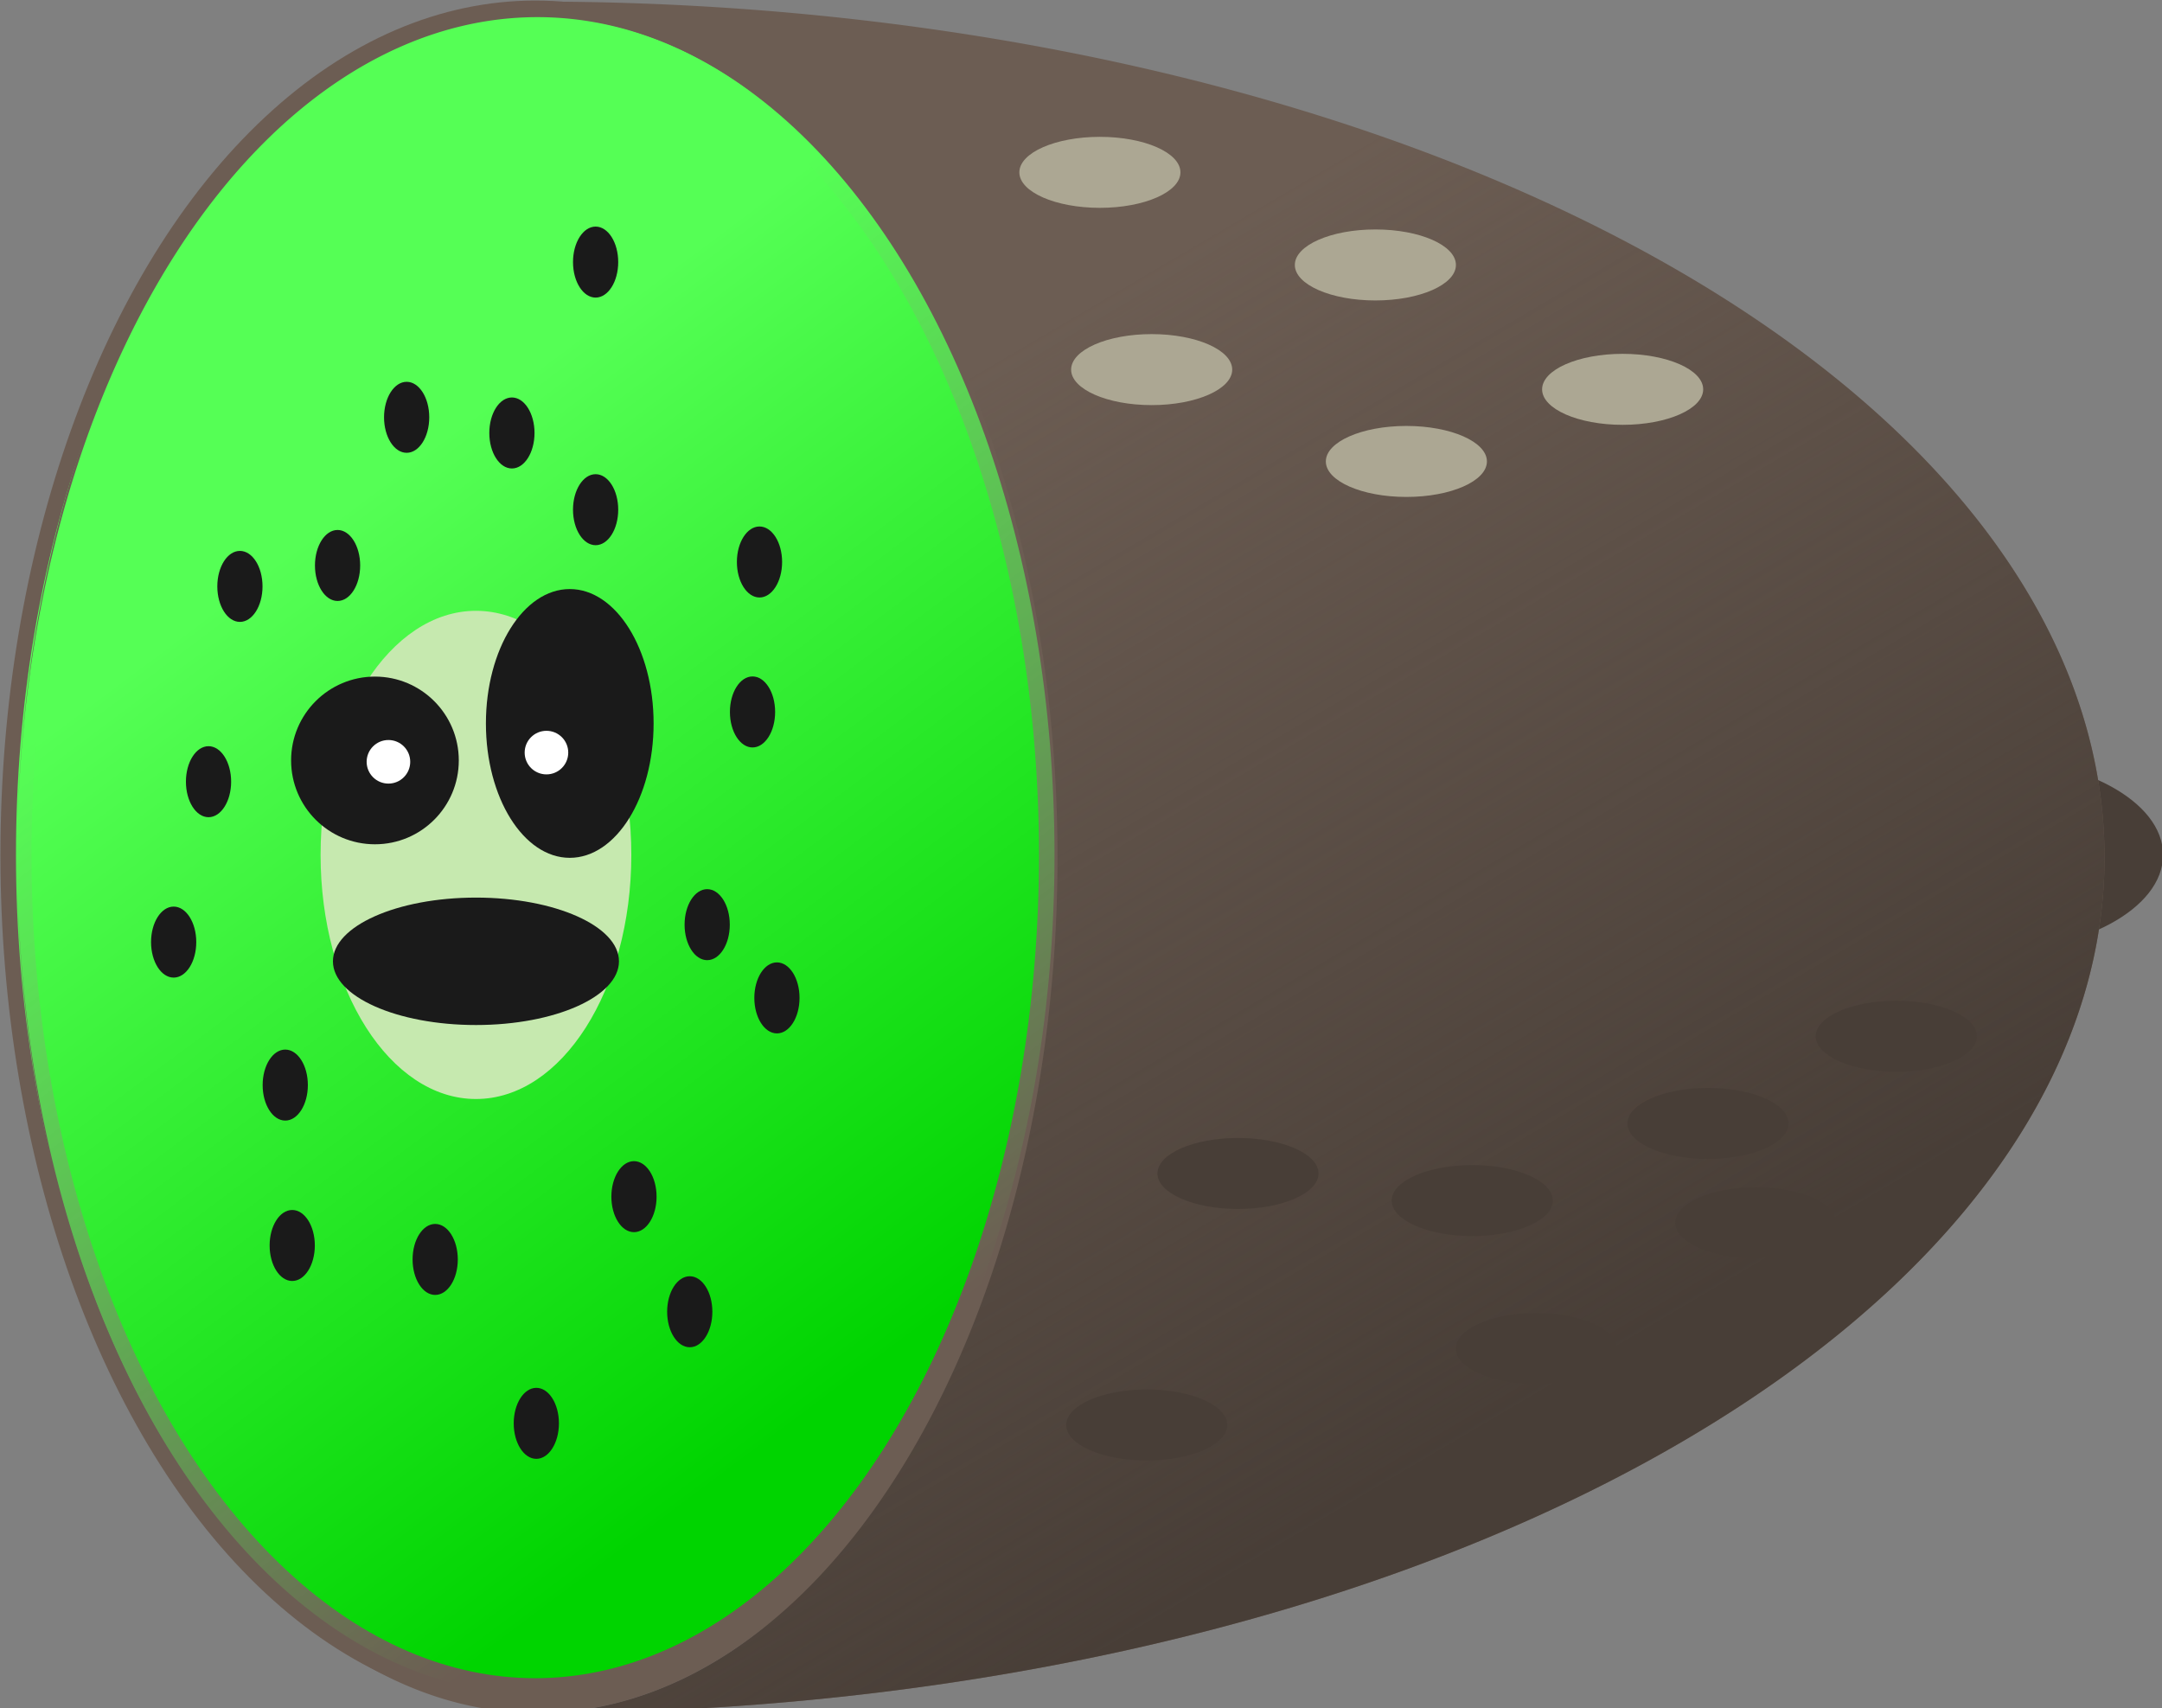 <?xml version="1.0" encoding="UTF-8" standalone="no"?>
<!-- Created with Inkscape (http://www.inkscape.org/) -->

<svg
   xmlns:dc="http://purl.org/dc/elements/1.1/"
   xmlns:cc="http://creativecommons.org/ns#"
   xmlns:rdf="http://www.w3.org/1999/02/22-rdf-syntax-ns#"
   xmlns:svg="http://www.w3.org/2000/svg"
   xmlns="http://www.w3.org/2000/svg"
   xmlns:xlink="http://www.w3.org/1999/xlink"
   xmlns:sodipodi="http://sodipodi.sourceforge.net/DTD/sodipodi-0.dtd"
   xmlns:inkscape="http://www.inkscape.org/namespaces/inkscape"
   width="142.597mm"
   height="112.665mm"
   viewBox="0 0 142.597 112.665"
   version="1.1"
   id="svg8"
   inkscape:version="0.92.4 (5da689c313, 2019-01-14)"
   sodipodi:docname="kiwi.svg"
   inkscape:export-filename="E:\munka\my_svg_drawings\kiwi.png"
   inkscape:export-xdpi="10.375529"
   inkscape:export-ydpi="10.375529">
  <rect x="0" y="0" width="142.597" height="112.665" fill="#808080" stroke="none"/>
  <defs
     id="defs2">
    <linearGradient
       inkscape:collect="always"
       id="linearGradient1073">
      <stop
         style="stop-color:#55ff55;stop-opacity:1;"
         offset="0"
         id="stop1069" />
      <stop
         style="stop-color:#55ff55;stop-opacity:0;"
         offset="1"
         id="stop1071" />
    </linearGradient>
    <linearGradient
       inkscape:collect="always"
       id="linearGradient1055">
      <stop
         style="stop-color:#483e37;stop-opacity:1;"
         offset="0"
         id="stop1051" />
      <stop
         style="stop-color:#483e37;stop-opacity:0;"
         offset="1"
         id="stop1053" />
    </linearGradient>
    <inkscape:path-effect
       effect="spiro"
       id="path-effect5567"
       is_visible="true" />
    <inkscape:path-effect
       effect="spiro"
       id="path-effect5563"
       is_visible="true" />
    <inkscape:path-effect
       effect="spiro"
       id="path-effect5531"
       is_visible="true" />
    <inkscape:path-effect
       effect="spiro"
       id="path-effect5531-3"
       is_visible="true" />
    <linearGradient
       inkscape:collect="always"
       xlink:href="#linearGradient1055"
       id="linearGradient1057"
       x1="506.591"
       y1="407.046"
       x2="384.635"
       y2="199.965"
       gradientUnits="userSpaceOnUse" />
    <linearGradient
       inkscape:collect="always"
       xlink:href="#linearGradient1073"
       id="linearGradient1075"
       x1="94.456"
       y1="128.481"
       x2="127.065"
       y2="172.051"
       gradientUnits="userSpaceOnUse" />
  </defs>
  <sodipodi:namedview
     id="base"
     pagecolor="#ffffff"
     bordercolor="#666666"
     borderopacity="1.0"
     inkscape:pageopacity="0.0"
     inkscape:pageshadow="2"
     inkscape:zoom="0.9899495"
     inkscape:cx="220.25705"
     inkscape:cy="316.69908"
     inkscape:document-units="mm"
     inkscape:current-layer="layer1"
     showgrid="false"
     inkscape:window-width="1920"
     inkscape:window-height="1017"
     inkscape:window-x="-8"
     inkscape:window-y="-8"
     inkscape:window-maximized="1"
     fit-margin-top="0"
     fit-margin-left="0"
     fit-margin-right="0"
     fit-margin-bottom="0"
     showguides="false">
    <inkscape:grid
       type="xygrid"
       id="grid953"
       originx="24.142"
       originy="-17.686" />
  </sodipodi:namedview>
  <g
     inkscape:label="Layer 1"
     inkscape:groupmode="layer"
     id="layer1"
     transform="translate(-30.742,-92.91)">
    <circle
       style="opacity:1;fill:#ffffff;fill-opacity:1;fill-rule:nonzero;stroke:#000000;stroke-width:1.323;stroke-linecap:round;stroke-linejoin:round;stroke-miterlimit:4;stroke-dasharray:none;stroke-opacity:1"
       id="path883-0-6"
       cx="314.091"
       cy="100.261"
       r="0" />
    <circle
       style="opacity:1;fill:#ffffff;fill-opacity:1;fill-rule:nonzero;stroke:#000000;stroke-width:1.323;stroke-linecap:round;stroke-linejoin:round;stroke-miterlimit:4;stroke-dasharray:none;stroke-opacity:1"
       id="path883-0-62"
       cx="314.091"
       cy="100.261"
       r="0" />
    <circle
       style="opacity:1;fill:#ffffff;fill-opacity:1;fill-rule:nonzero;stroke:#000000;stroke-width:1.323;stroke-linecap:round;stroke-linejoin:round;stroke-miterlimit:4;stroke-dasharray:none;stroke-opacity:1"
       id="path883-0-3"
       cx="314.091"
       cy="100.261"
       r="0" />
    <g
       transform="translate(28.023,-0.912)"
       id="g5352-2" />
    <g
       id="g1225"
       transform="matrix(1.217,0,0,1.217,-63.239,-28.582)">
      <ellipse
         ry="45.46"
         rx="28.142"
         cy="146.161"
         cx="106.231"
         id="path866"
         style="opacity:1;vector-effect:none;fill:#00d400;fill-opacity:1;fill-rule:nonzero;stroke:#6c5d53;stroke-width:1.684;stroke-linecap:round;stroke-linejoin:round;stroke-miterlimit:4;stroke-dasharray:none;stroke-dashoffset:0;stroke-opacity:1" />
      <ellipse
         style="opacity:1;vector-effect:none;fill:url(#linearGradient1075);fill-opacity:1;fill-rule:nonzero;stroke:none;stroke-width:1.684;stroke-linecap:round;stroke-linejoin:round;stroke-miterlimit:4;stroke-dasharray:none;stroke-dashoffset:0;stroke-opacity:1"
         id="ellipse1059"
         cx="106.231"
         cy="146.161"
         rx="28.142"
         ry="45.46" />
      <ellipse
         ry="5.292"
         rx="9.827"
         cy="146.162"
         cx="184.625"
         id="path864"
         style="opacity:1;vector-effect:none;fill:#483e37;fill-opacity:1;fill-rule:nonzero;stroke:none;stroke-width:1.323;stroke-linecap:round;stroke-linejoin:round;stroke-miterlimit:4;stroke-dasharray:none;stroke-dashoffset:0;stroke-opacity:1" />
      <path
         transform="matrix(0.265,0,0,0.265,31.262,64.924)"
         id="path878"
         d="m 176.984,307.041 a 106.364,175 0 0 0 0.266,12.379 106.364,175 0 0 0 1.281,17.365 106.364,175 0 0 0 2.328,17.068 106.364,175 0 0 0 3.354,16.6 106.364,175 0 0 0 4.342,15.967 106.364,175 0 0 0 5.291,15.174 106.364,175 0 0 0 6.184,14.229 106.364,175 0 0 0 7.018,13.143 106.364,175 0 0 0 7.779,11.924 106.364,175 0 0 0 8.465,10.586 106.364,175 0 0 0 9.062,9.143 106.364,175 0 0 0 9.574,7.609 106.364,175 0 0 0 9.988,5.998 106.364,175 0 0 0 10.301,4.328 106.364,175 0 0 0 10.512,2.613 106.364,175 0 0 0 10.619,0.875 106.364,175 0 0 0 7.523,-0.438 106.364,175 0 0 0 10.555,-2.109 106.364,175 0 0 0 10.375,-3.83 106.364,175 0 0 0 10.088,-5.516 106.364,175 0 0 0 9.705,-7.146 106.364,175 0 0 0 9.223,-8.703 106.364,175 0 0 0 8.648,-10.176 106.364,175 0 0 0 7.986,-11.545 106.364,175 0 0 0 7.248,-12.799 106.364,175 0 0 0 6.434,-13.926 106.364,175 0 0 0 5.559,-14.912 106.364,175 0 0 0 4.623,-15.752 106.364,175 0 0 0 3.646,-16.432 106.364,175 0 0 0 2.631,-16.949 106.364,175 0 0 0 1.588,-17.297 106.364,175 0 0 0 0.531,-17.471 106.364,171.818 0 0 1 -0.531,17.152 106.364,171.818 0 0 1 -1.588,16.982 106.364,171.818 0 0 1 -2.631,16.641 106.364,171.818 0 0 1 -3.646,16.133 106.364,171.818 0 0 1 -4.625,15.465 106.364,171.818 0 0 1 -5.557,14.643 106.364,171.818 0 0 1 -6.434,13.672 106.364,171.818 0 0 1 -7.248,12.566 106.364,171.818 0 0 1 -7.986,11.336 106.364,171.818 0 0 1 -8.648,9.99 106.364,171.818 0 0 1 -9.223,8.545 106.364,171.818 0 0 1 -9.705,7.016 106.364,171.818 0 0 1 -10.09,5.416 106.364,171.818 0 0 1 -10.373,3.76 106.364,171.818 0 0 1 -10.555,2.07 106.364,171.818 0 0 1 -7.523,0.43 A 106.364,171.818 0 0 1 272.729,478 a 106.364,171.818 0 0 1 -10.512,-2.566 106.364,171.818 0 0 1 -10.303,-4.25 106.364,171.818 0 0 1 -9.986,-5.889 106.364,171.818 0 0 1 -9.574,-7.471 106.364,171.818 0 0 1 -9.064,-8.977 106.364,171.818 0 0 1 -8.463,-10.395 106.364,171.818 0 0 1 -7.779,-11.707 106.364,171.818 0 0 1 -7.018,-12.902 106.364,171.818 0 0 1 -6.184,-13.971 106.364,171.818 0 0 1 -5.291,-14.896 106.364,171.818 0 0 1 -4.342,-15.678 106.364,171.818 0 0 1 -3.354,-16.297 106.364,171.818 0 0 1 -2.328,-16.758 106.364,171.818 0 0 1 -1.281,-17.051 106.364,171.818 0 0 1 -0.266,-12.152 z"
         style="opacity:1;vector-effect:none;fill:#6c5d53;fill-opacity:1;fill-rule:nonzero;stroke:none;stroke-width:4.804;stroke-linecap:round;stroke-linejoin:round;stroke-miterlimit:4;stroke-dasharray:none;stroke-dashoffset:0;stroke-opacity:1"
         inkscape:connector-curvature="0" />
      <path
         transform="matrix(0.265,0,0,0.265,31.262,64.924)"
         id="path874"
         d="m 283.348,132.041 a 106.364,175 0 0 0 -7.523,0.438 106.364,175 0 0 0 -10.555,2.109 106.364,175 0 0 0 -10.373,3.83 106.364,175 0 0 0 -10.09,5.516 106.364,175 0 0 0 -9.705,7.146 106.364,175 0 0 0 -9.223,8.703 106.364,175 0 0 0 -8.648,10.176 106.364,175 0 0 0 -7.986,11.545 106.364,175 0 0 0 -7.248,12.799 106.364,175 0 0 0 -6.434,13.926 106.364,175 0 0 0 -5.559,14.912 106.364,175 0 0 0 -4.623,15.752 106.364,175 0 0 0 -3.646,16.432 106.364,175 0 0 0 -2.631,16.949 106.364,175 0 0 0 -1.588,17.297 106.364,175 0 0 0 -0.531,17.471 106.364,171.818 0 0 1 0.531,-17.154 106.364,171.818 0 0 1 1.588,-16.982 106.364,171.818 0 0 1 2.631,-16.641 106.364,171.818 0 0 1 3.646,-16.133 106.364,171.818 0 0 1 4.623,-15.465 106.364,171.818 0 0 1 5.559,-14.643 106.364,171.818 0 0 1 6.434,-13.672 106.364,171.818 0 0 1 7.246,-12.566 106.364,171.818 0 0 1 7.988,-11.334 106.364,171.818 0 0 1 8.648,-9.99 106.364,171.818 0 0 1 9.223,-8.547 106.364,171.818 0 0 1 9.705,-7.016 106.364,171.818 0 0 1 10.088,-5.416 106.364,171.818 0 0 1 10.375,-3.76 106.364,171.818 0 0 1 10.555,-2.07 106.364,171.818 0 0 1 7.523,-0.43 106.364,171.818 0 0 1 10.619,0.857 106.364,171.818 0 0 1 10.512,2.566 106.364,171.818 0 0 1 10.301,4.25 106.364,171.818 0 0 1 9.988,5.889 106.364,171.818 0 0 1 9.574,7.471 106.364,171.818 0 0 1 9.062,8.977 106.364,171.818 0 0 1 8.465,10.395 106.364,171.818 0 0 1 7.779,11.707 106.364,171.818 0 0 1 7.016,12.902 106.364,171.818 0 0 1 6.186,13.971 106.364,171.818 0 0 1 5.289,14.896 106.364,171.818 0 0 1 4.344,15.678 106.364,171.818 0 0 1 3.352,16.297 106.364,171.818 0 0 1 2.33,16.758 106.364,171.818 0 0 1 1.281,17.051 106.364,171.818 0 0 1 0.266,12.154 106.364,175 0 0 0 -0.266,-12.379 106.364,175 0 0 0 -1.281,-17.365 106.364,175 0 0 0 -2.328,-17.068 106.364,175 0 0 0 -3.354,-16.6 106.364,175 0 0 0 -4.342,-15.967 106.364,175 0 0 0 -5.291,-15.174 106.364,175 0 0 0 -6.184,-14.229 106.364,175 0 0 0 -7.018,-13.143 106.364,175 0 0 0 -7.779,-11.924 106.364,175 0 0 0 -8.465,-10.586 106.364,175 0 0 0 -9.062,-9.143 106.364,175 0 0 0 -9.574,-7.609 106.364,175 0 0 0 -9.988,-5.998 106.364,175 0 0 0 -10.301,-4.328 106.364,175 0 0 0 -10.512,-2.613 106.364,175 0 0 0 -10.619,-0.875 z"
         style="opacity:1;vector-effect:none;fill:#6c5d53;fill-opacity:1;fill-rule:nonzero;stroke:none;stroke-width:4.804;stroke-linecap:round;stroke-linejoin:round;stroke-miterlimit:4;stroke-dasharray:none;stroke-dashoffset:0;stroke-opacity:1"
         inkscape:connector-curvature="0" />
      <path
         transform="matrix(0.265,0,0,0.265,31.262,64.924)"
         id="ellipse868"
         d="m 283.348,132.041 a 106.364,175 0 0 1 10.619,0.875 106.364,175 0 0 1 10.512,2.613 106.364,175 0 0 1 10.301,4.328 106.364,175 0 0 1 9.988,5.998 106.364,175 0 0 1 9.574,7.609 106.364,175 0 0 1 9.062,9.143 106.364,175 0 0 1 8.465,10.586 106.364,175 0 0 1 7.779,11.924 106.364,175 0 0 1 7.018,13.143 106.364,175 0 0 1 6.184,14.229 106.364,175 0 0 1 5.291,15.174 106.364,175 0 0 1 4.342,15.967 106.364,175 0 0 1 3.354,16.6 106.364,175 0 0 1 2.328,17.068 106.364,175 0 0 1 1.281,17.365 106.364,175 0 0 1 0.266,12.379 106.364,175 0 0 1 -0.531,17.471 106.364,175 0 0 1 -1.588,17.297 106.364,175 0 0 1 -2.631,16.949 106.364,175 0 0 1 -3.646,16.432 106.364,175 0 0 1 -4.623,15.752 106.364,175 0 0 1 -5.559,14.912 106.364,175 0 0 1 -6.434,13.926 106.364,175 0 0 1 -7.248,12.799 106.364,175 0 0 1 -7.986,11.545 106.364,175 0 0 1 -8.648,10.176 106.364,175 0 0 1 -9.223,8.703 106.364,175 0 0 1 -9.705,7.146 106.364,175 0 0 1 -10.088,5.516 106.364,175 0 0 1 -10.375,3.83 106.364,175 0 0 1 -10.555,2.109 106.364,175 0 0 1 -7.523,0.438 320.49,175 0 0 0 320.49,-175 320.49,175 0 0 0 -320.49,-175 z"
         style="opacity:1;vector-effect:none;fill:#6c5d53;fill-opacity:1;fill-rule:nonzero;stroke:none;stroke-width:4.804;stroke-linecap:round;stroke-linejoin:round;stroke-miterlimit:4;stroke-dasharray:none;stroke-dashoffset:0;stroke-opacity:1"
         inkscape:connector-curvature="0" />
      <ellipse
         style="opacity:1;vector-effect:none;fill:#c6e9af;fill-opacity:1;fill-rule:nonzero;stroke:none;stroke-width:0.497;stroke-linecap:round;stroke-linejoin:round;stroke-miterlimit:4;stroke-dasharray:none;stroke-dashoffset:0;stroke-opacity:1"
         id="ellipse880"
         cx="103.018"
         cy="146.161"
         rx="8.42"
         ry="13.229" />
      <ellipse
         style="opacity:1;vector-effect:none;fill:#1a1a1a;fill-opacity:1;fill-rule:nonzero;stroke:none;stroke-width:0.072;stroke-linecap:round;stroke-linejoin:round;stroke-miterlimit:4;stroke-dasharray:none;stroke-dashoffset:0;stroke-opacity:1"
         id="ellipse896"
         cx="99.262"
         cy="122.445"
         rx="1.225"
         ry="1.924" />
      <ellipse
         style="opacity:1;vector-effect:none;fill:#1a1a1a;fill-opacity:1;fill-rule:nonzero;stroke:none;stroke-width:0.072;stroke-linecap:round;stroke-linejoin:round;stroke-miterlimit:4;stroke-dasharray:none;stroke-dashoffset:0;stroke-opacity:1"
         id="ellipse896-5"
         cx="109.503"
         cy="127.452"
         rx="1.225"
         ry="1.924" />
      <ellipse
         style="opacity:1;vector-effect:none;fill:#1a1a1a;fill-opacity:1;fill-rule:nonzero;stroke:none;stroke-width:0.072;stroke-linecap:round;stroke-linejoin:round;stroke-miterlimit:4;stroke-dasharray:none;stroke-dashoffset:0;stroke-opacity:1"
         id="ellipse896-1"
         cx="118.007"
         cy="138.413"
         rx="1.225"
         ry="1.924" />
      <ellipse
         style="opacity:1;vector-effect:none;fill:#1a1a1a;fill-opacity:1;fill-rule:nonzero;stroke:none;stroke-width:0.072;stroke-linecap:round;stroke-linejoin:round;stroke-miterlimit:4;stroke-dasharray:none;stroke-dashoffset:0;stroke-opacity:1"
         id="ellipse896-12"
         cx="119.33"
         cy="153.91"
         rx="1.225"
         ry="1.924" />
      <ellipse
         style="opacity:1;vector-effect:none;fill:#1a1a1a;fill-opacity:1;fill-rule:nonzero;stroke:none;stroke-width:0.072;stroke-linecap:round;stroke-linejoin:round;stroke-miterlimit:4;stroke-dasharray:none;stroke-dashoffset:0;stroke-opacity:1"
         id="ellipse896-2"
         cx="114.605"
         cy="170.919"
         rx="1.225"
         ry="1.924" />
      <ellipse
         style="opacity:1;vector-effect:none;fill:#1a1a1a;fill-opacity:1;fill-rule:nonzero;stroke:none;stroke-width:0.072;stroke-linecap:round;stroke-linejoin:round;stroke-miterlimit:4;stroke-dasharray:none;stroke-dashoffset:0;stroke-opacity:1"
         id="ellipse896-7"
         cx="106.29"
         cy="176.967"
         rx="1.225"
         ry="1.924" />
      <ellipse
         style="opacity:1;vector-effect:none;fill:#1a1a1a;fill-opacity:1;fill-rule:nonzero;stroke:none;stroke-width:0.072;stroke-linecap:round;stroke-linejoin:round;stroke-miterlimit:4;stroke-dasharray:none;stroke-dashoffset:0;stroke-opacity:1"
         id="ellipse896-3"
         cx="93.061"
         cy="167.328"
         rx="1.225"
         ry="1.924" />
      <ellipse
         style="opacity:1;vector-effect:none;fill:#1a1a1a;fill-opacity:1;fill-rule:nonzero;stroke:none;stroke-width:0.072;stroke-linecap:round;stroke-linejoin:round;stroke-miterlimit:4;stroke-dasharray:none;stroke-dashoffset:0;stroke-opacity:1"
         id="ellipse896-33"
         cx="86.635"
         cy="150.886"
         rx="1.225"
         ry="1.924" />
      <ellipse
         style="opacity:1;vector-effect:none;fill:#1a1a1a;fill-opacity:1;fill-rule:nonzero;stroke:none;stroke-width:0.072;stroke-linecap:round;stroke-linejoin:round;stroke-miterlimit:4;stroke-dasharray:none;stroke-dashoffset:0;stroke-opacity:1"
         id="ellipse896-8"
         cx="90.226"
         cy="131.609"
         rx="1.225"
         ry="1.924" />
      <ellipse
         style="opacity:1;vector-effect:none;fill:#1a1a1a;fill-opacity:1;fill-rule:nonzero;stroke:none;stroke-width:0.072;stroke-linecap:round;stroke-linejoin:round;stroke-miterlimit:4;stroke-dasharray:none;stroke-dashoffset:0;stroke-opacity:1"
         id="ellipse896-9"
         cx="92.683"
         cy="158.635"
         rx="1.225"
         ry="1.924" />
      <ellipse
         style="opacity:1;vector-effect:none;fill:#1a1a1a;fill-opacity:1;fill-rule:nonzero;stroke:none;stroke-width:0.072;stroke-linecap:round;stroke-linejoin:round;stroke-miterlimit:4;stroke-dasharray:none;stroke-dashoffset:0;stroke-opacity:1"
         id="ellipse896-6"
         cx="111.582"
         cy="164.682"
         rx="1.225"
         ry="1.924" />
      <ellipse
         style="opacity:1;vector-effect:none;fill:#1a1a1a;fill-opacity:1;fill-rule:nonzero;stroke:none;stroke-width:0.072;stroke-linecap:round;stroke-linejoin:round;stroke-miterlimit:4;stroke-dasharray:none;stroke-dashoffset:0;stroke-opacity:1"
         id="ellipse896-4"
         cx="118.385"
         cy="130.286"
         rx="1.225"
         ry="1.924" />
      <ellipse
         style="opacity:1;vector-effect:none;fill:#1a1a1a;fill-opacity:1;fill-rule:nonzero;stroke:none;stroke-width:0.072;stroke-linecap:round;stroke-linejoin:round;stroke-miterlimit:4;stroke-dasharray:none;stroke-dashoffset:0;stroke-opacity:1"
         id="ellipse896-20"
         cx="88.525"
         cy="142.193"
         rx="1.225"
         ry="1.924" />
      <ellipse
         style="opacity:1;vector-effect:none;fill:#1a1a1a;fill-opacity:1;fill-rule:nonzero;stroke:none;stroke-width:0.072;stroke-linecap:round;stroke-linejoin:round;stroke-miterlimit:4;stroke-dasharray:none;stroke-dashoffset:0;stroke-opacity:1"
         id="ellipse896-83"
         cx="109.503"
         cy="114.033"
         rx="1.225"
         ry="1.924" />
      <ellipse
         style="opacity:1;vector-effect:none;fill:#1a1a1a;fill-opacity:1;fill-rule:nonzero;stroke:none;stroke-width:0.072;stroke-linecap:round;stroke-linejoin:round;stroke-miterlimit:4;stroke-dasharray:none;stroke-dashoffset:0;stroke-opacity:1"
         id="ellipse896-29"
         cx="115.55"
         cy="149.941"
         rx="1.225"
         ry="1.924" />
      <ellipse
         style="opacity:1;vector-effect:none;fill:#1a1a1a;fill-opacity:1;fill-rule:nonzero;stroke:none;stroke-width:0.072;stroke-linecap:round;stroke-linejoin:round;stroke-miterlimit:4;stroke-dasharray:none;stroke-dashoffset:0;stroke-opacity:1"
         id="ellipse896-333"
         cx="100.809"
         cy="168.084"
         rx="1.225"
         ry="1.924" />
      <ellipse
         style="opacity:1;vector-effect:none;fill:#1a1a1a;fill-opacity:1;fill-rule:nonzero;stroke:none;stroke-width:0.072;stroke-linecap:round;stroke-linejoin:round;stroke-miterlimit:4;stroke-dasharray:none;stroke-dashoffset:0;stroke-opacity:1"
         id="ellipse896-82"
         cx="95.518"
         cy="130.475"
         rx="1.225"
         ry="1.924" />
      <ellipse
         style="opacity:1;vector-effect:none;fill:#1a1a1a;fill-opacity:1;fill-rule:nonzero;stroke:none;stroke-width:0.072;stroke-linecap:round;stroke-linejoin:round;stroke-miterlimit:4;stroke-dasharray:none;stroke-dashoffset:0;stroke-opacity:1"
         id="ellipse896-0"
         cx="104.967"
         cy="123.294"
         rx="1.225"
         ry="1.924" />
      <circle
         r="4.544"
         cy="141.041"
         cx="97.544"
         id="path1009"
         style="opacity:1;vector-effect:none;fill:#1a1a1a;fill-opacity:1;fill-rule:nonzero;stroke:none;stroke-width:1.323;stroke-linecap:round;stroke-linejoin:round;stroke-miterlimit:4;stroke-dasharray:none;stroke-dashoffset:0;stroke-opacity:1" />
      <ellipse
         ry="7.283"
         rx="4.544"
         cy="139.036"
         cx="108.102"
         id="path1009-6"
         style="opacity:1;vector-effect:none;fill:#1a1a1a;fill-opacity:1;fill-rule:nonzero;stroke:none;stroke-width:1.675;stroke-linecap:round;stroke-linejoin:round;stroke-miterlimit:4;stroke-dasharray:none;stroke-dashoffset:0;stroke-opacity:1" />
      <ellipse
         ry="3.453"
         rx="7.751"
         cy="151.927"
         cx="103.018"
         id="path1009-9"
         style="opacity:1;vector-effect:none;fill:#1a1a1a;fill-opacity:1;fill-rule:nonzero;stroke:none;stroke-width:1.506;stroke-linecap:round;stroke-linejoin:round;stroke-miterlimit:4;stroke-dasharray:none;stroke-dashoffset:0;stroke-opacity:1" />
      <circle
         r="1.181"
         cy="141.115"
         cx="98.275"
         id="path1032"
         style="opacity:1;vector-effect:none;fill:#ffffff;fill-opacity:1;fill-rule:nonzero;stroke:none;stroke-width:1.323;stroke-linecap:round;stroke-linejoin:round;stroke-miterlimit:4;stroke-dasharray:none;stroke-dashoffset:0;stroke-opacity:1" />
      <circle
         r="1.181"
         cy="140.616"
         cx="106.839"
         id="path1032-3"
         style="opacity:1;vector-effect:none;fill:#ffffff;fill-opacity:1;fill-rule:nonzero;stroke:none;stroke-width:1.323;stroke-linecap:round;stroke-linejoin:round;stroke-miterlimit:4;stroke-dasharray:none;stroke-dashoffset:0;stroke-opacity:1" />
      <path
         style="opacity:1;vector-effect:none;fill:url(#linearGradient1057);fill-opacity:1;fill-rule:nonzero;stroke:none;stroke-width:4.804;stroke-linecap:round;stroke-linejoin:round;stroke-miterlimit:4;stroke-dasharray:none;stroke-dashoffset:0;stroke-opacity:1"
         d="m 283.348,132.041 a 106.364,175 0 0 1 10.619,0.875 106.364,175 0 0 1 10.512,2.613 106.364,175 0 0 1 10.301,4.328 106.364,175 0 0 1 9.988,5.998 106.364,175 0 0 1 9.574,7.609 106.364,175 0 0 1 9.062,9.143 106.364,175 0 0 1 8.465,10.586 106.364,175 0 0 1 7.779,11.924 106.364,175 0 0 1 7.018,13.143 106.364,175 0 0 1 6.184,14.229 106.364,175 0 0 1 5.291,15.174 106.364,175 0 0 1 4.342,15.967 106.364,175 0 0 1 3.354,16.6 106.364,175 0 0 1 2.328,17.068 106.364,175 0 0 1 1.281,17.365 106.364,175 0 0 1 0.266,12.379 106.364,175 0 0 1 -0.531,17.471 106.364,175 0 0 1 -1.588,17.297 106.364,175 0 0 1 -2.631,16.949 106.364,175 0 0 1 -3.646,16.432 106.364,175 0 0 1 -4.623,15.752 106.364,175 0 0 1 -5.559,14.912 106.364,175 0 0 1 -6.434,13.926 106.364,175 0 0 1 -7.248,12.799 106.364,175 0 0 1 -7.986,11.545 106.364,175 0 0 1 -8.648,10.176 106.364,175 0 0 1 -9.223,8.703 106.364,175 0 0 1 -9.705,7.146 106.364,175 0 0 1 -10.088,5.516 106.364,175 0 0 1 -10.375,3.83 106.364,175 0 0 1 -10.555,2.109 106.364,175 0 0 1 -7.523,0.438 320.49,175 0 0 0 320.49,-175 320.49,175 0 0 0 -320.49,-175 z"
         id="path1049"
         transform="matrix(0.265,0,0,0.265,31.262,64.924)"
         inkscape:connector-curvature="0" />
      <ellipse
         style="opacity:1;vector-effect:none;fill:#aca793;fill-opacity:1;fill-rule:nonzero;stroke:none;stroke-width:0.136;stroke-linecap:round;stroke-linejoin:round;stroke-miterlimit:4;stroke-dasharray:none;stroke-dashoffset:0;stroke-opacity:1"
         id="ellipse896-33-1"
         cx="151.763"
         cy="114.188"
         rx="4.365"
         ry="1.924" />
      <ellipse
         style="opacity:1;vector-effect:none;fill:#aca793;fill-opacity:1;fill-rule:nonzero;stroke:none;stroke-width:0.136;stroke-linecap:round;stroke-linejoin:round;stroke-miterlimit:4;stroke-dasharray:none;stroke-dashoffset:0;stroke-opacity:1"
         id="ellipse896-33-1-6"
         cx="139.639"
         cy="119.86"
         rx="4.365"
         ry="1.924" />
      <ellipse
         style="opacity:1;vector-effect:none;fill:#aca793;fill-opacity:1;fill-rule:nonzero;stroke:none;stroke-width:0.136;stroke-linecap:round;stroke-linejoin:round;stroke-miterlimit:4;stroke-dasharray:none;stroke-dashoffset:0;stroke-opacity:1"
         id="ellipse896-33-1-9"
         cx="136.833"
         cy="109.169"
         rx="4.365"
         ry="1.924" />
      <ellipse
         style="opacity:1;vector-effect:none;fill:#aca793;fill-opacity:1;fill-rule:nonzero;stroke:none;stroke-width:0.136;stroke-linecap:round;stroke-linejoin:round;stroke-miterlimit:4;stroke-dasharray:none;stroke-dashoffset:0;stroke-opacity:1"
         id="ellipse896-33-1-2"
         cx="153.443"
         cy="124.837"
         rx="4.365"
         ry="1.924" />
      <ellipse
         style="opacity:1;vector-effect:none;fill:#aca793;fill-opacity:1;fill-rule:nonzero;stroke:none;stroke-width:0.136;stroke-linecap:round;stroke-linejoin:round;stroke-miterlimit:4;stroke-dasharray:none;stroke-dashoffset:0;stroke-opacity:1"
         id="ellipse896-33-1-1"
         cx="165.164"
         cy="120.929"
         rx="4.365"
         ry="1.924" />
      <ellipse
         style="opacity:1;vector-effect:none;fill:#483e37;fill-opacity:1;fill-rule:nonzero;stroke:none;stroke-width:0.136;stroke-linecap:round;stroke-linejoin:round;stroke-miterlimit:4;stroke-dasharray:none;stroke-dashoffset:0;stroke-opacity:1"
         id="ellipse896-33-1-8"
         cx="144.317"
         cy="163.425"
         rx="4.365"
         ry="1.924" />
      <ellipse
         style="opacity:1;vector-effect:none;fill:#483e37;fill-opacity:1;fill-rule:nonzero;stroke:none;stroke-width:0.136;stroke-linecap:round;stroke-linejoin:round;stroke-miterlimit:4;stroke-dasharray:none;stroke-dashoffset:0;stroke-opacity:1"
         id="ellipse896-33-1-8-8"
         cx="139.372"
         cy="177.056"
         rx="4.365"
         ry="1.924" />
      <ellipse
         style="opacity:1;vector-effect:none;fill:#483e37;fill-opacity:1;fill-rule:nonzero;stroke:none;stroke-width:0.136;stroke-linecap:round;stroke-linejoin:round;stroke-miterlimit:4;stroke-dasharray:none;stroke-dashoffset:0;stroke-opacity:1"
         id="ellipse896-33-1-8-5"
         cx="160.486"
         cy="172.913"
         rx="4.365"
         ry="1.924" />
      <ellipse
         style="opacity:1;vector-effect:none;fill:#483e37;fill-opacity:1;fill-rule:nonzero;stroke:none;stroke-width:0.136;stroke-linecap:round;stroke-linejoin:round;stroke-miterlimit:4;stroke-dasharray:none;stroke-dashoffset:0;stroke-opacity:1"
         id="ellipse896-33-1-8-4"
         cx="172.38"
         cy="166.097"
         rx="4.365"
         ry="1.924" />
      <ellipse
         style="opacity:1;vector-effect:none;fill:#483e37;fill-opacity:1;fill-rule:nonzero;stroke:none;stroke-width:0.136;stroke-linecap:round;stroke-linejoin:round;stroke-miterlimit:4;stroke-dasharray:none;stroke-dashoffset:0;stroke-opacity:1"
         id="ellipse896-33-1-8-2"
         cx="157.012"
         cy="164.895"
         rx="4.365"
         ry="1.924" />
      <ellipse
         style="opacity:1;vector-effect:none;fill:#483e37;fill-opacity:1;fill-rule:nonzero;stroke:none;stroke-width:0.136;stroke-linecap:round;stroke-linejoin:round;stroke-miterlimit:4;stroke-dasharray:none;stroke-dashoffset:0;stroke-opacity:1"
         id="ellipse896-33-1-8-42"
         cx="169.79"
         cy="160.714"
         rx="4.365"
         ry="1.924" />
      <ellipse
         style="opacity:1;vector-effect:none;fill:#483e37;fill-opacity:1;fill-rule:nonzero;stroke:none;stroke-width:0.136;stroke-linecap:round;stroke-linejoin:round;stroke-miterlimit:4;stroke-dasharray:none;stroke-dashoffset:0;stroke-opacity:1"
         id="ellipse896-33-1-8-81"
         cx="179.995"
         cy="155.989"
         rx="4.365"
         ry="1.924" />
    </g>
  </g>
</svg>
